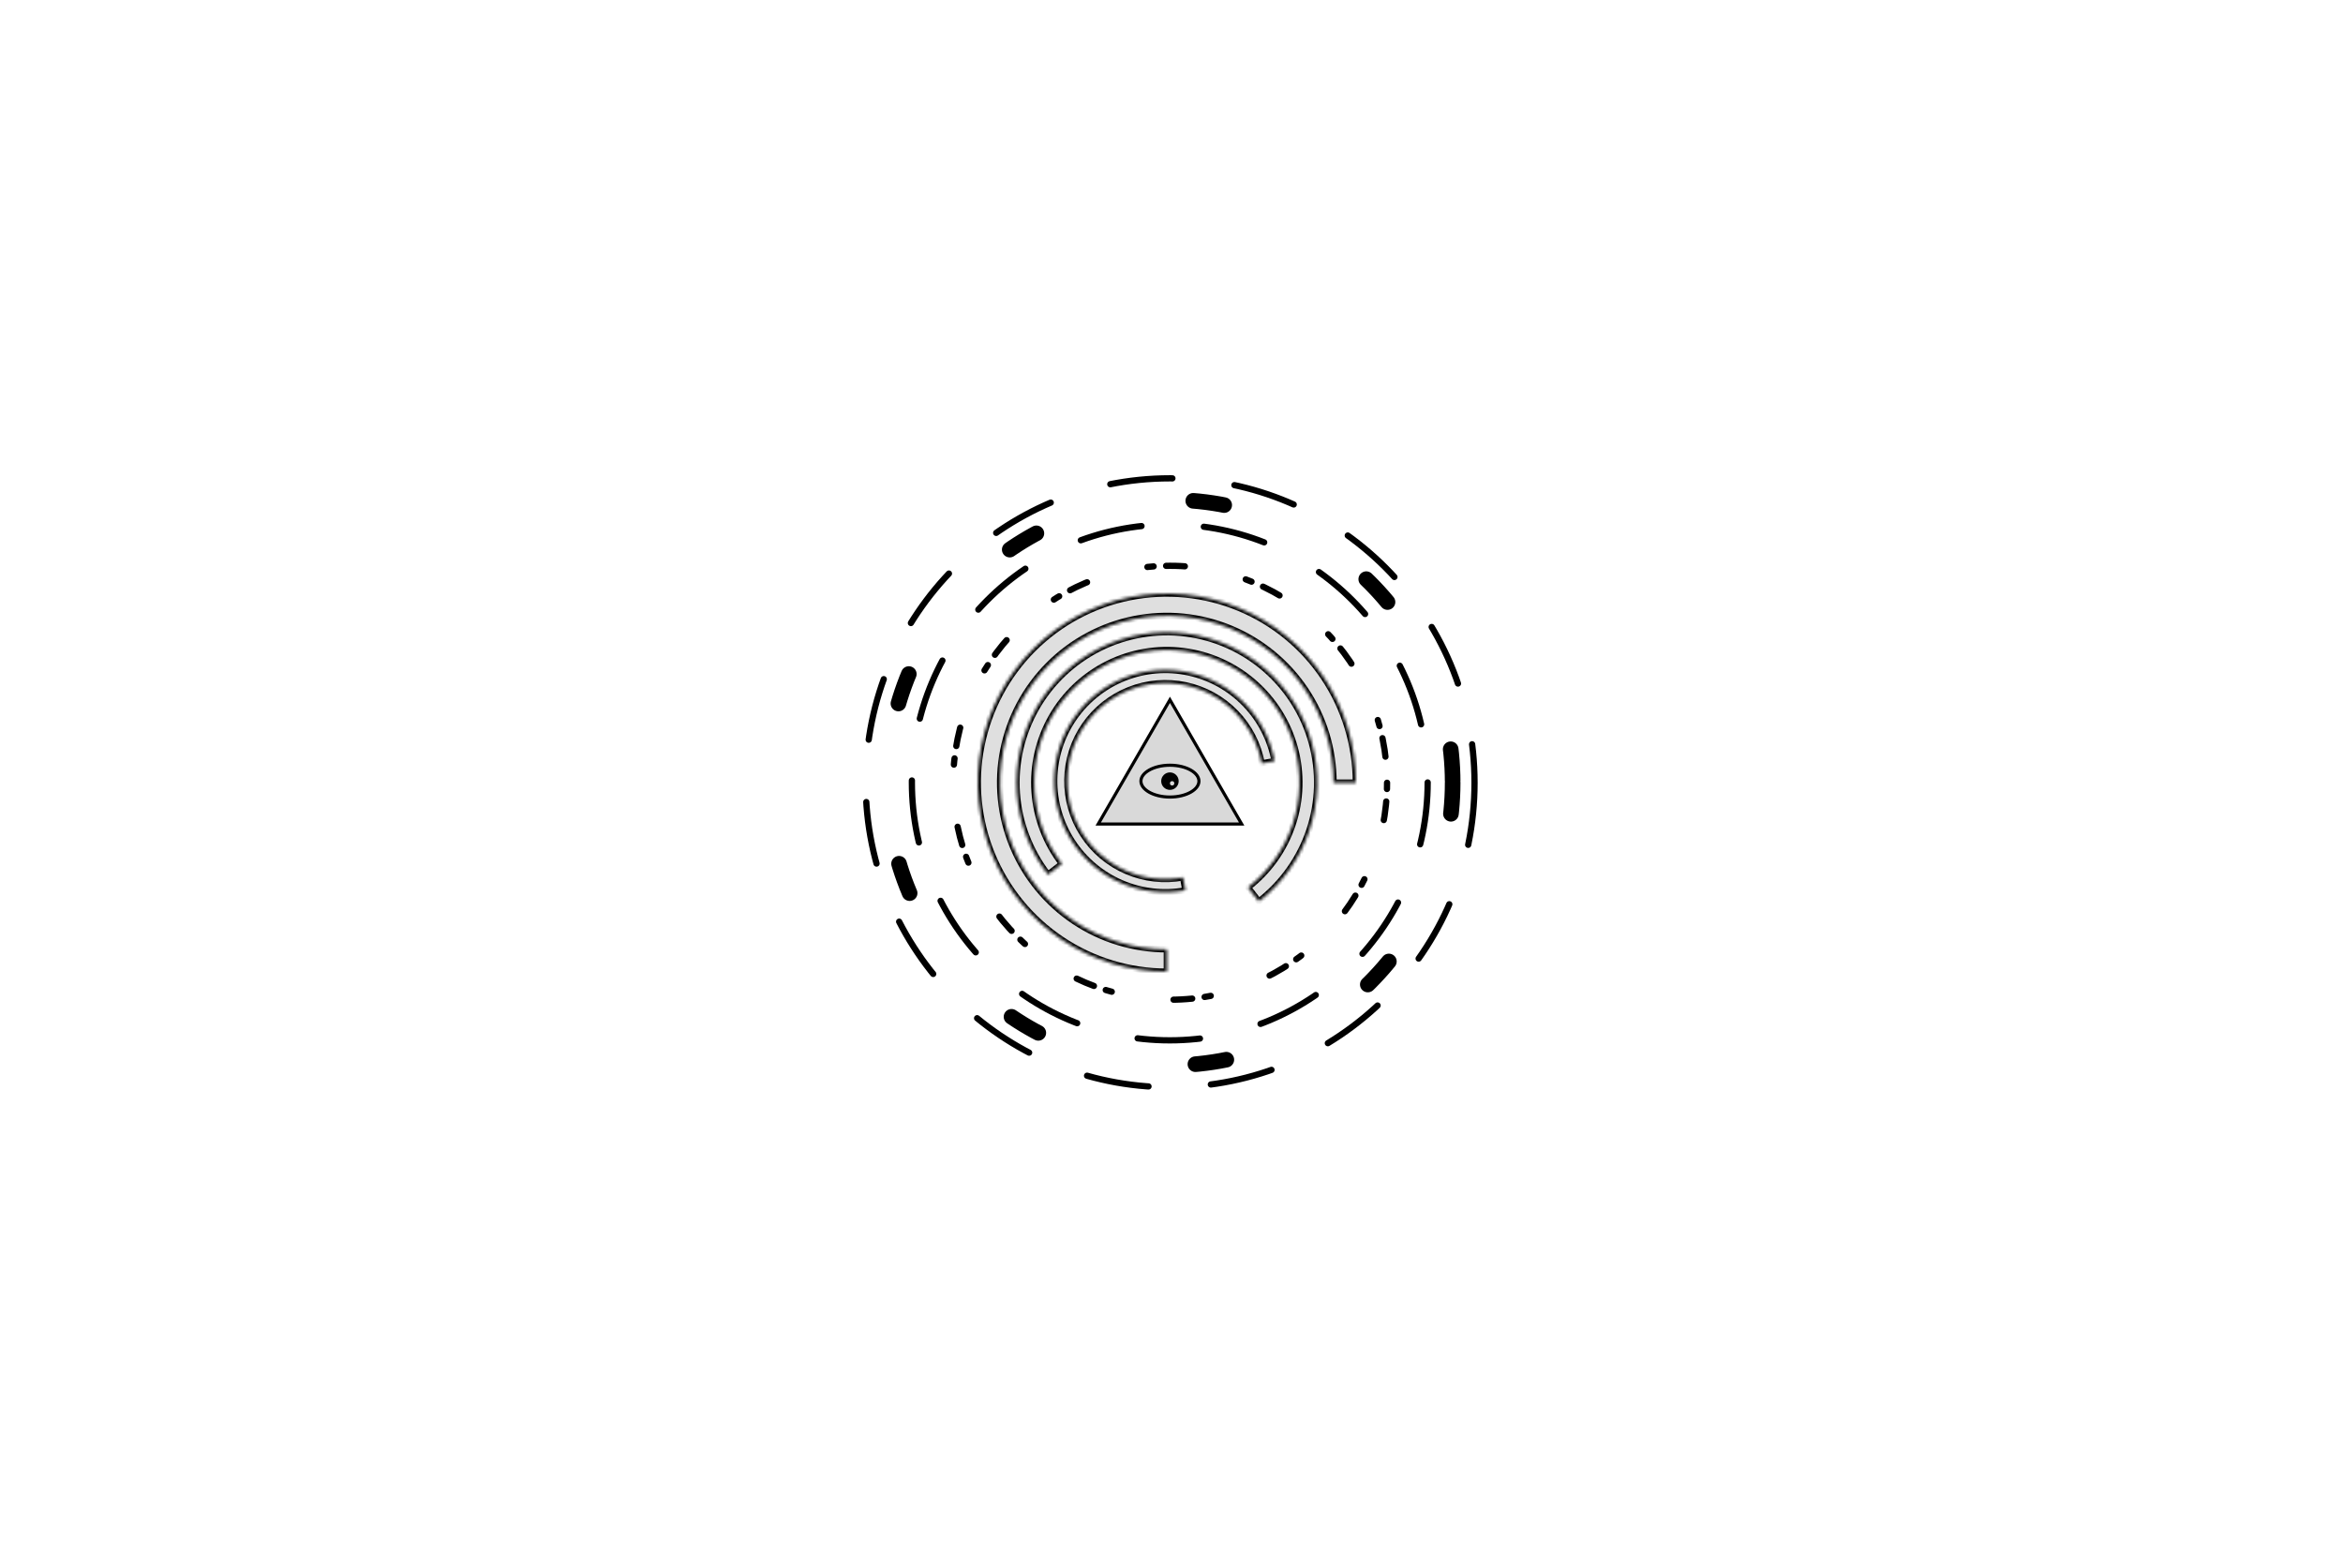 <svg width="750" height="502" viewBox="0 0 750 502" fill="none" xmlns="http://www.w3.org/2000/svg">
<g id="Sci_Fi_Loader">
<g id="lines">
<circle id="Outer_4" cx="374.553" cy="250.553" r="69.447" stroke="black" stroke-width="2" stroke-linecap="round" stroke-dasharray="2 4 6 20"/>
<circle id="Outer_3" cx="374.447" cy="250.447" r="82.553" stroke="black" stroke-width="2" stroke-linecap="round" stroke-dasharray="20 20"/>
<circle id="Outer_2" cx="374.5" cy="250.5" r="90.5" stroke="black" stroke-width="5" stroke-linecap="round" stroke-dasharray="10 52"/>
<circle id="Outer_1" cx="374.553" cy="250.553" r="97.447" stroke="black" stroke-width="2" stroke-linecap="round" stroke-dasharray="20 20"/>
</g>
<g id="eclipses">
<g id="Ellipse 1">
<mask id="path-5-inside-1_1_2" fill="white">
<path d="M434 250.5C434 238.534 430.452 226.837 423.804 216.888C417.156 206.939 407.707 199.184 396.652 194.605C385.597 190.026 373.433 188.828 361.697 191.162C349.961 193.497 339.181 199.259 330.72 207.72C322.259 216.181 316.497 226.961 314.162 238.697C311.828 250.433 313.026 262.597 317.605 273.652C322.184 284.707 329.939 294.156 339.888 300.804C349.837 307.452 361.534 311 373.5 311L373.5 303.869C362.945 303.869 352.626 300.739 343.85 294.875C335.073 289.011 328.232 280.676 324.193 270.924C320.154 261.172 319.097 250.441 321.156 240.088C323.215 229.735 328.298 220.226 335.762 212.762C343.226 205.298 352.735 200.215 363.088 198.156C373.441 196.097 384.172 197.154 393.924 201.193C403.676 205.232 412.011 212.073 417.875 220.85C423.739 229.626 426.869 239.945 426.869 250.5H434Z"/>
</mask>
<path d="M434 250.5C434 238.534 430.452 226.837 423.804 216.888C417.156 206.939 407.707 199.184 396.652 194.605C385.597 190.026 373.433 188.828 361.697 191.162C349.961 193.497 339.181 199.259 330.72 207.72C322.259 216.181 316.497 226.961 314.162 238.697C311.828 250.433 313.026 262.597 317.605 273.652C322.184 284.707 329.939 294.156 339.888 300.804C349.837 307.452 361.534 311 373.5 311L373.5 303.869C362.945 303.869 352.626 300.739 343.85 294.875C335.073 289.011 328.232 280.676 324.193 270.924C320.154 261.172 319.097 250.441 321.156 240.088C323.215 229.735 328.298 220.226 335.762 212.762C343.226 205.298 352.735 200.215 363.088 198.156C373.441 196.097 384.172 197.154 393.924 201.193C403.676 205.232 412.011 212.073 417.875 220.85C423.739 229.626 426.869 239.945 426.869 250.5H434Z" fill="#DFDFDF" stroke="black" stroke-width="2" mask="url(#path-5-inside-1_1_2)"/>
</g>
<g id="Ellipse 2">
<mask id="path-6-inside-2_1_2" fill="white">
<path d="M402.953 288.547C410.478 282.722 416.106 274.796 419.127 265.772C422.148 256.748 422.424 247.031 419.922 237.849C417.42 228.668 412.252 220.435 405.07 214.191C397.889 207.947 389.017 203.972 379.577 202.77C370.137 201.568 360.553 203.193 352.036 207.438C343.519 211.683 336.452 218.358 331.729 226.62C327.006 234.881 324.839 244.358 325.502 253.851C326.165 263.344 329.628 272.428 335.453 279.953L339.937 276.481C334.798 269.843 331.744 261.83 331.159 253.456C330.574 245.082 332.486 236.722 336.652 229.434C340.819 222.147 347.053 216.258 354.566 212.513C362.079 208.768 370.534 207.335 378.861 208.396C387.188 209.456 395.014 212.962 401.349 218.47C407.684 223.978 412.244 231.241 414.451 239.34C416.658 247.44 416.414 256.012 413.749 263.972C411.085 271.933 406.12 278.924 399.481 284.063L402.953 288.547Z"/>
</mask>
<path d="M402.953 288.547C410.478 282.722 416.106 274.796 419.127 265.772C422.148 256.748 422.424 247.031 419.922 237.849C417.42 228.668 412.252 220.435 405.07 214.191C397.889 207.947 389.017 203.972 379.577 202.77C370.137 201.568 360.553 203.193 352.036 207.438C343.519 211.683 336.452 218.358 331.729 226.62C327.006 234.881 324.839 244.358 325.502 253.851C326.165 263.344 329.628 272.428 335.453 279.953L339.937 276.481C334.798 269.843 331.744 261.83 331.159 253.456C330.574 245.082 332.486 236.722 336.652 229.434C340.819 222.147 347.053 216.258 354.566 212.513C362.079 208.768 370.534 207.335 378.861 208.396C387.188 209.456 395.014 212.962 401.349 218.47C407.684 223.978 412.244 231.241 414.451 239.34C416.658 247.44 416.414 256.012 413.749 263.972C411.085 271.933 406.12 278.924 399.481 284.063L402.953 288.547Z" fill="#DFDFDF" stroke="black" stroke-width="2" mask="url(#path-6-inside-2_1_2)"/>
</g>
<g id="Ellipse 3">
<mask id="path-7-inside-3_1_2" fill="white">
<path d="M407.987 243.592C406.716 236.675 403.423 230.291 398.524 225.246C393.625 220.2 387.34 216.721 380.464 215.248C373.588 213.775 366.429 214.374 359.893 216.969C353.357 219.564 347.738 224.04 343.745 229.829C339.752 235.618 337.566 242.461 337.463 249.493C337.359 256.524 339.344 263.429 343.164 269.333C346.985 275.237 352.47 279.875 358.927 282.661C365.384 285.448 372.522 286.257 379.439 284.987L378.682 280.865C372.58 281.986 366.283 281.272 360.588 278.814C354.892 276.356 350.053 272.264 346.682 267.056C343.312 261.848 341.562 255.757 341.653 249.554C341.744 243.351 343.673 237.315 347.195 232.208C350.717 227.101 355.674 223.153 361.44 220.864C367.205 218.574 373.52 218.046 379.586 219.346C385.652 220.645 391.196 223.714 395.518 228.165C399.84 232.616 402.744 238.248 403.865 244.349L407.987 243.592Z"/>
</mask>
<path d="M407.987 243.592C406.716 236.675 403.423 230.291 398.524 225.246C393.625 220.2 387.34 216.721 380.464 215.248C373.588 213.775 366.429 214.374 359.893 216.969C353.357 219.564 347.738 224.04 343.745 229.829C339.752 235.618 337.566 242.461 337.463 249.493C337.359 256.524 339.344 263.429 343.164 269.333C346.985 275.237 352.47 279.875 358.927 282.661C365.384 285.448 372.522 286.257 379.439 284.987L378.682 280.865C372.58 281.986 366.283 281.272 360.588 278.814C354.892 276.356 350.053 272.264 346.682 267.056C343.312 261.848 341.562 255.757 341.653 249.554C341.744 243.351 343.673 237.315 347.195 232.208C350.717 227.101 355.674 223.153 361.44 220.864C367.205 218.574 373.52 218.046 379.586 219.346C385.652 220.645 391.196 223.714 395.518 228.165C399.84 232.616 402.744 238.248 403.865 244.349L407.987 243.592Z" fill="#DFDFDF" stroke="black" stroke-width="2" mask="url(#path-7-inside-3_1_2)"/>
</g>
</g>
<g id="pyramid">
<path id="triangle" d="M351.55 263.75L374.5 224L397.45 263.75H351.55Z" fill="#D9D9D9" stroke="black"/>
<g id="eye">
<path id="ekso_mati" d="M383.788 250.034C383.788 251.322 382.87 252.585 381.173 253.555C379.49 254.516 377.132 255.127 374.5 255.127C371.868 255.127 369.51 254.516 367.827 253.555C366.13 252.585 365.212 251.322 365.212 250.034C365.212 248.746 366.13 247.483 367.827 246.513C369.51 245.551 371.868 244.941 374.5 244.941C377.132 244.941 379.49 245.551 381.173 246.513C382.87 247.483 383.788 248.746 383.788 250.034Z" fill="#D9D9D9" stroke="black"/>
<circle id="mesa_mati" cx="374.5" cy="250.034" r="2.797" fill="black"/>
<circle id="telitsa_mati" cx="375.199" cy="250.733" r="0.699" fill="#D9D9D9"/>
</g>
</g>
</g>
</svg>
